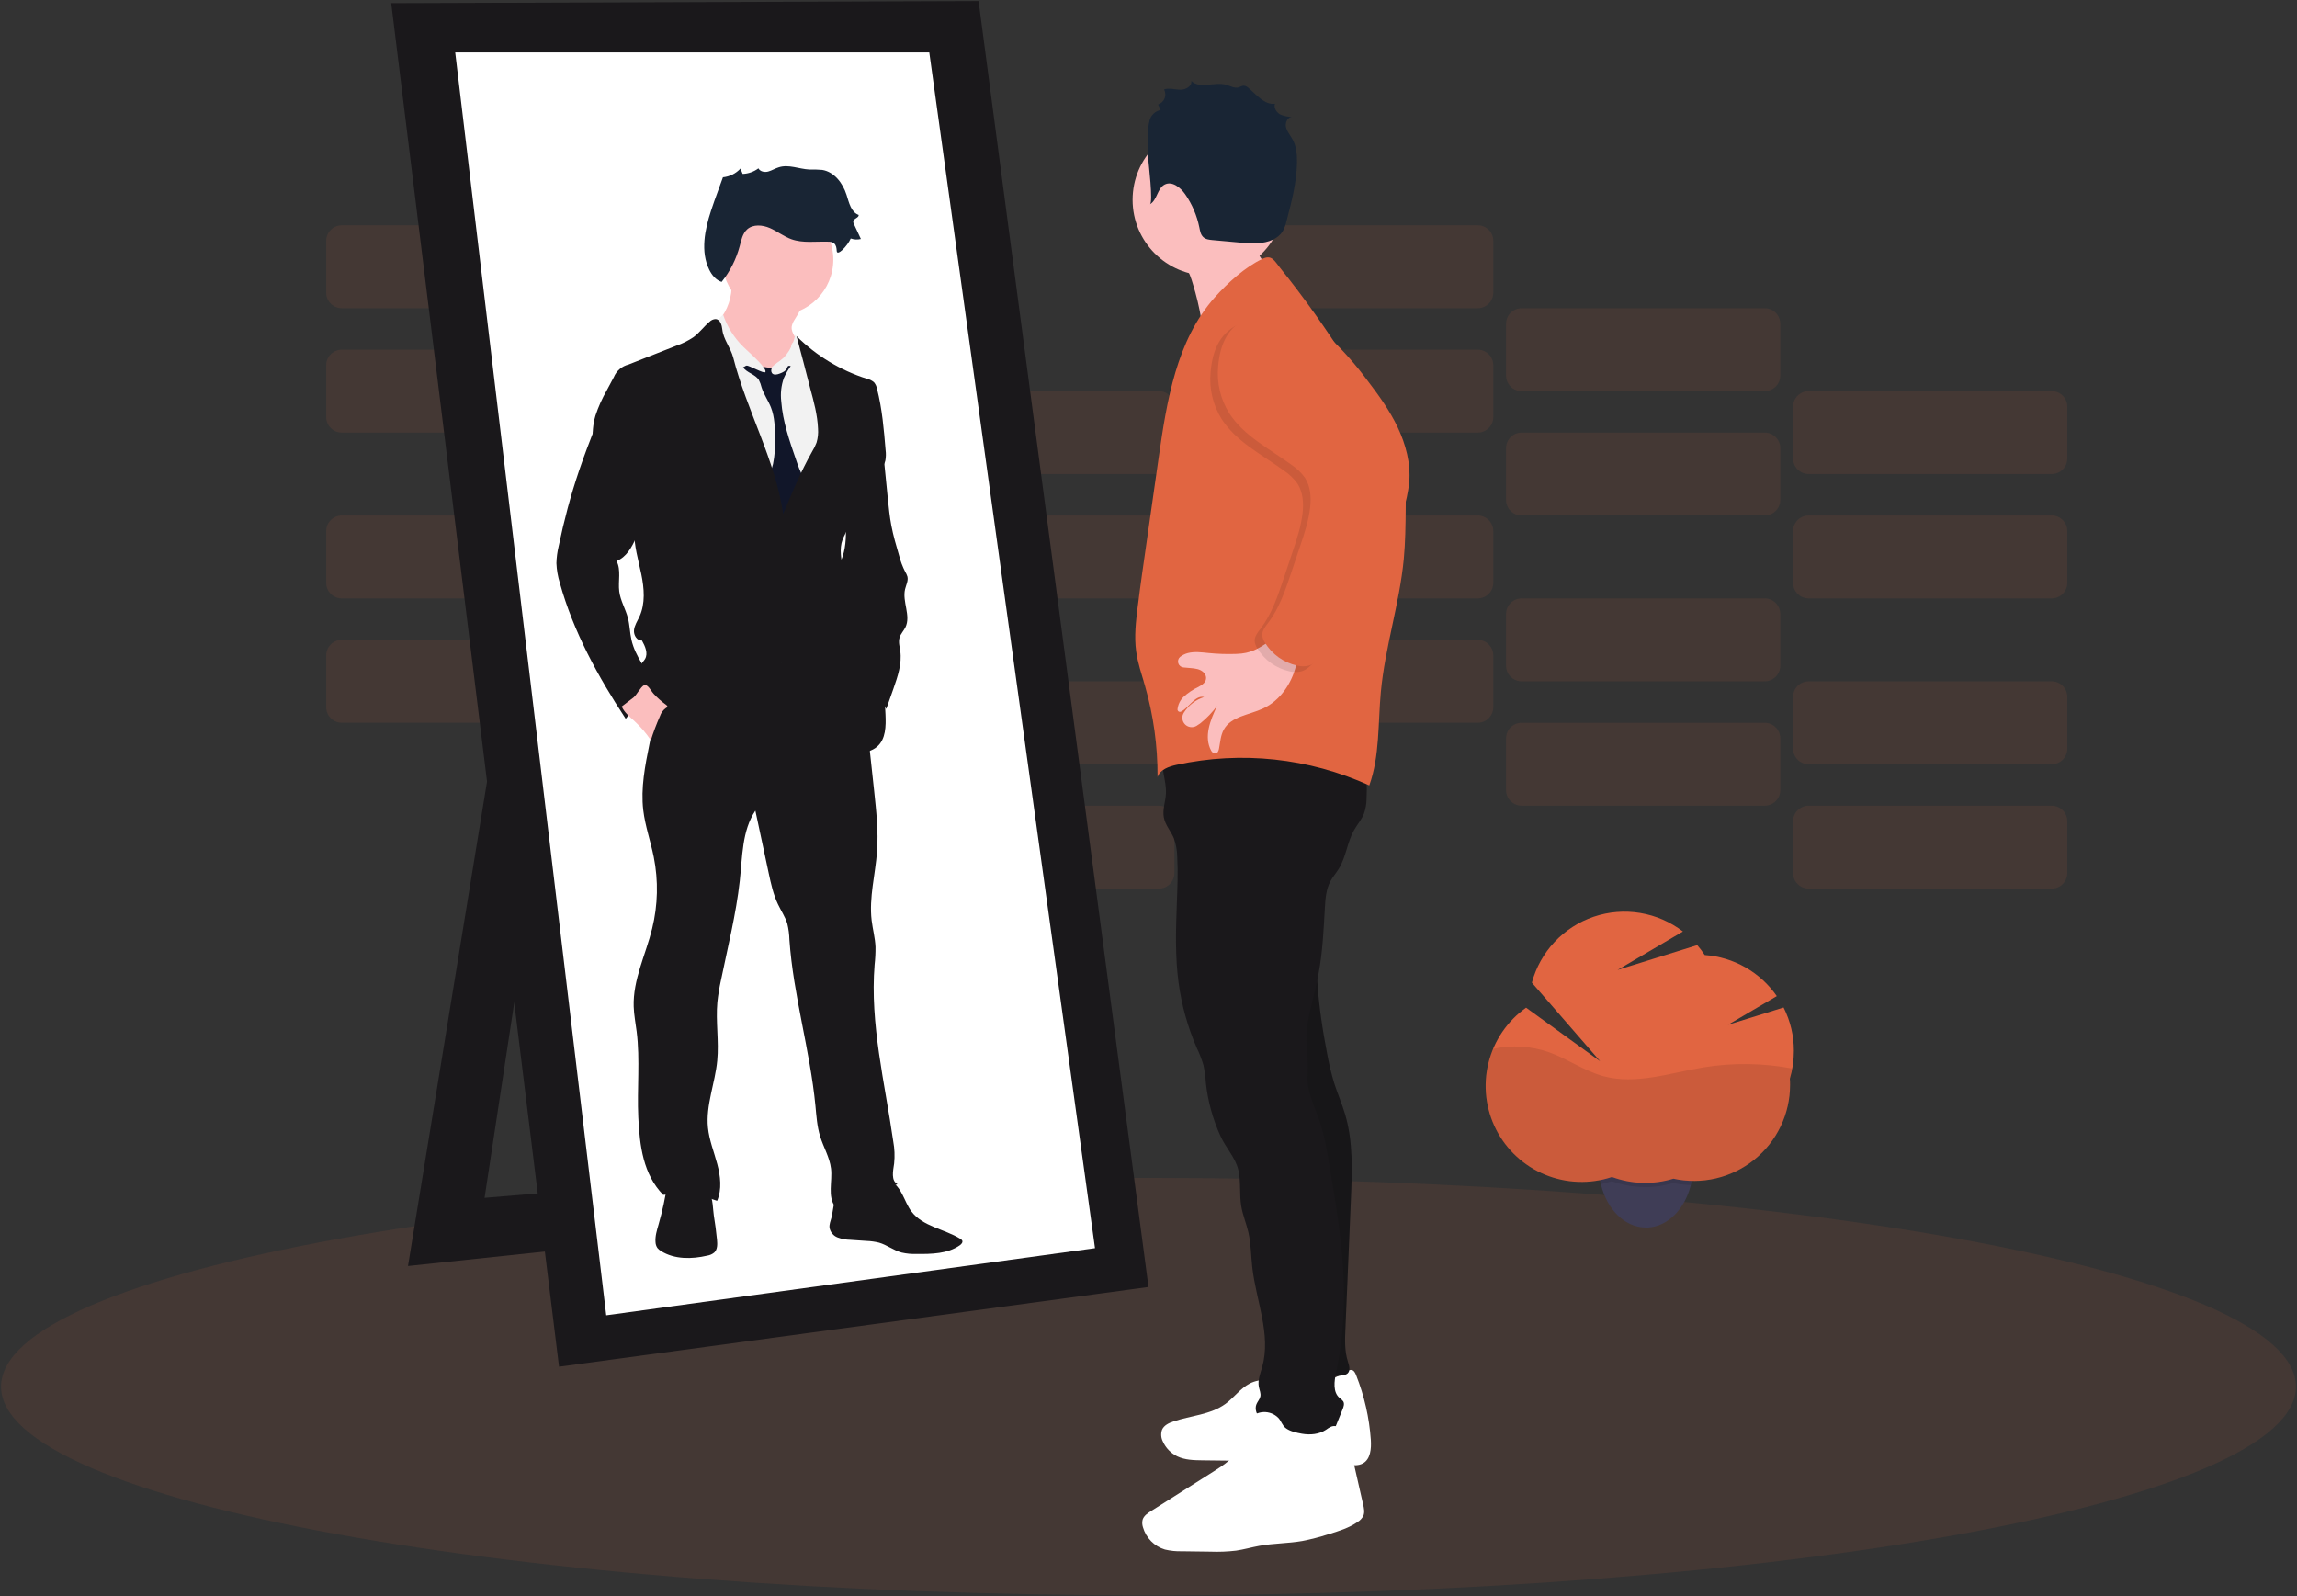 <svg width="1095" height="761" viewBox="0 0 1095 761" fill="none" xmlns="http://www.w3.org/2000/svg">
<rect x="0" y="0" width="1095" height="761" fill="#333333" stroke="none"/>
<g clip-path="url(#clip0_1_37)">
<path opacity="0.1" d="M278.8 305.02H162.93C158.827 305.02 155.5 308.347 155.5 312.45V337.11C155.5 341.213 158.827 344.54 162.93 344.54H278.8C282.903 344.54 286.23 341.213 286.23 337.11V312.45C286.23 308.347 282.903 305.02 278.8 305.02Z" fill="#E16541"/>
<path opacity="0.1" d="M415.61 344.55H299.74C295.637 344.55 292.31 347.877 292.31 351.98V376.64C292.31 380.743 295.637 384.07 299.74 384.07H415.61C419.713 384.07 423.04 380.743 423.04 376.64V351.98C423.04 347.877 419.713 344.55 415.61 344.55Z" fill="#E16541"/>
<path opacity="0.1" d="M552.43 384.07H436.56C432.457 384.07 429.13 387.397 429.13 391.5V416.16C429.13 420.263 432.457 423.59 436.56 423.59H552.43C556.533 423.59 559.86 420.263 559.86 416.16V391.5C559.86 387.397 556.533 384.07 552.43 384.07Z" fill="#E16541"/>
<path opacity="0.1" d="M278.8 245.74H162.93C158.827 245.74 155.5 249.067 155.5 253.17V277.83C155.5 281.933 158.827 285.26 162.93 285.26H278.8C282.903 285.26 286.23 281.933 286.23 277.83V253.17C286.23 249.067 282.903 245.74 278.8 245.74Z" fill="#E16541"/>
<path opacity="0.1" d="M415.61 285.26H299.74C295.637 285.26 292.31 288.587 292.31 292.69V317.35C292.31 321.453 295.637 324.78 299.74 324.78H415.61C419.713 324.78 423.04 321.453 423.04 317.35V292.69C423.04 288.587 419.713 285.26 415.61 285.26Z" fill="#E16541"/>
<path opacity="0.1" d="M552.43 324.79H436.56C432.457 324.79 429.13 328.117 429.13 332.22V356.88C429.13 360.983 432.457 364.31 436.56 364.31H552.43C556.533 364.31 559.86 360.983 559.86 356.88V332.22C559.86 328.117 556.533 324.79 552.43 324.79Z" fill="#E16541"/>
<path opacity="0.1" d="M704.44 305.02H588.57C584.467 305.02 581.14 308.347 581.14 312.45V337.11C581.14 341.213 584.467 344.54 588.57 344.54H704.44C708.543 344.54 711.87 341.213 711.87 337.11V312.45C711.87 308.347 708.543 305.02 704.44 305.02Z" fill="#E16541"/>
<path opacity="0.1" d="M841.25 344.55H725.38C721.277 344.55 717.95 347.877 717.95 351.98V376.64C717.95 380.743 721.277 384.07 725.38 384.07H841.25C845.353 384.07 848.68 380.743 848.68 376.64V351.98C848.68 347.877 845.353 344.55 841.25 344.55Z" fill="#E16541"/>
<path opacity="0.1" d="M978.07 384.07H862.2C858.097 384.07 854.77 387.397 854.77 391.5V416.16C854.77 420.263 858.097 423.59 862.2 423.59H978.07C982.173 423.59 985.5 420.263 985.5 416.16V391.5C985.5 387.397 982.173 384.07 978.07 384.07Z" fill="#E16541"/>
<path opacity="0.1" d="M704.44 245.74H588.57C584.467 245.74 581.14 249.067 581.14 253.17V277.83C581.14 281.933 584.467 285.26 588.57 285.26H704.44C708.543 285.26 711.87 281.933 711.87 277.83V253.17C711.87 249.067 708.543 245.74 704.44 245.74Z" fill="#E16541"/>
<path opacity="0.1" d="M841.25 285.26H725.38C721.277 285.26 717.95 288.587 717.95 292.69V317.35C717.95 321.453 721.277 324.78 725.38 324.78H841.25C845.353 324.78 848.68 321.453 848.68 317.35V292.69C848.68 288.587 845.353 285.26 841.25 285.26Z" fill="#E16541"/>
<path opacity="0.1" d="M978.07 324.79H862.2C858.097 324.79 854.77 328.117 854.77 332.22V356.88C854.77 360.983 858.097 364.31 862.2 364.31H978.07C982.173 364.31 985.5 360.983 985.5 356.88V332.22C985.5 328.117 982.173 324.79 978.07 324.79Z" fill="#E16541"/>
<path opacity="0.1" d="M278.8 166.69H162.93C158.827 166.69 155.5 170.017 155.5 174.12V198.78C155.5 202.883 158.827 206.21 162.93 206.21H278.8C282.903 206.21 286.23 202.883 286.23 198.78V174.12C286.23 170.017 282.903 166.69 278.8 166.69Z" fill="#E16541"/>
<path opacity="0.1" d="M415.61 206.21H299.74C295.637 206.21 292.31 209.537 292.31 213.64V238.3C292.31 242.403 295.637 245.73 299.74 245.73H415.61C419.713 245.73 423.04 242.403 423.04 238.3V213.64C423.04 209.537 419.713 206.21 415.61 206.21Z" fill="#E16541"/>
<path opacity="0.1" d="M552.43 245.74H436.56C432.457 245.74 429.13 249.067 429.13 253.17V277.83C429.13 281.933 432.457 285.26 436.56 285.26H552.43C556.533 285.26 559.86 281.933 559.86 277.83V253.17C559.86 249.067 556.533 245.74 552.43 245.74Z" fill="#E16541"/>
<path opacity="0.1" d="M278.8 107.4H162.93C158.827 107.4 155.5 110.727 155.5 114.83V139.49C155.5 143.593 158.827 146.92 162.93 146.92H278.8C282.903 146.92 286.23 143.593 286.23 139.49V114.83C286.23 110.727 282.903 107.4 278.8 107.4Z" fill="#E16541"/>
<path opacity="0.1" d="M415.61 146.93H299.74C295.637 146.93 292.31 150.257 292.31 154.36V179.02C292.31 183.123 295.637 186.45 299.74 186.45H415.61C419.713 186.45 423.04 183.123 423.04 179.02V154.36C423.04 150.257 419.713 146.93 415.61 146.93Z" fill="#E16541"/>
<path opacity="0.1" d="M552.43 186.45H436.56C432.457 186.45 429.13 189.777 429.13 193.88V218.54C429.13 222.643 432.457 225.97 436.56 225.97H552.43C556.533 225.97 559.86 222.643 559.86 218.54V193.88C559.86 189.777 556.533 186.45 552.43 186.45Z" fill="#E16541"/>
<path opacity="0.1" d="M704.44 166.69H588.57C584.467 166.69 581.14 170.017 581.14 174.12V198.78C581.14 202.883 584.467 206.21 588.57 206.21H704.44C708.543 206.21 711.87 202.883 711.87 198.78V174.12C711.87 170.017 708.543 166.69 704.44 166.69Z" fill="#E16541"/>
<path opacity="0.1" d="M841.25 206.21H725.38C721.277 206.21 717.95 209.537 717.95 213.64V238.3C717.95 242.403 721.277 245.73 725.38 245.73H841.25C845.353 245.73 848.68 242.403 848.68 238.3V213.64C848.68 209.537 845.353 206.21 841.25 206.21Z" fill="#E16541"/>
<path opacity="0.1" d="M978.07 245.74H862.2C858.097 245.74 854.77 249.067 854.77 253.17V277.83C854.77 281.933 858.097 285.26 862.2 285.26H978.07C982.173 285.26 985.5 281.933 985.5 277.83V253.17C985.5 249.067 982.173 245.74 978.07 245.74Z" fill="#E16541"/>
<path opacity="0.1" d="M704.44 107.4H588.57C584.467 107.4 581.14 110.727 581.14 114.83V139.49C581.14 143.593 584.467 146.92 588.57 146.92H704.44C708.543 146.92 711.87 143.593 711.87 139.49V114.83C711.87 110.727 708.543 107.4 704.44 107.4Z" fill="#E16541"/>
<path opacity="0.1" d="M841.25 146.93H725.38C721.277 146.93 717.95 150.257 717.95 154.36V179.02C717.95 183.123 721.277 186.45 725.38 186.45H841.25C845.353 186.45 848.68 183.123 848.68 179.02V154.36C848.68 150.257 845.353 146.93 841.25 146.93Z" fill="#E16541"/>
<path opacity="0.1" d="M978.07 186.45H862.2C858.097 186.45 854.77 189.777 854.77 193.88V218.54C854.77 222.643 858.097 225.97 862.2 225.97H978.07C982.173 225.97 985.5 222.643 985.5 218.54V193.88C985.5 189.777 982.173 186.45 978.07 186.45Z" fill="#E16541"/>
<path opacity="0.1" d="M547.5 760.5C849.6 760.5 1094.5 715.952 1094.5 661C1094.5 606.048 849.6 561.5 547.5 561.5C245.4 561.5 0.5 606.048 0.5 661C0.5 715.952 245.4 760.5 547.5 760.5Z" fill="#E16541"/>
<path d="M240.5 321.5L194.5 603.5L402.5 581.5L393.5 557.5L231 571L269 321L240.5 321.5Z" fill="#1A181B"/>
<path d="M186.5 1.5L466.5 0.5L547.5 613.5L266.5 651.5L186.5 1.5Z" fill="#1A181B"/>
<path d="M217 25H443L522 595L289 627L217 25Z" fill="white"/>
<path d="M430.14 569.36C431.56 572.08 432.62 575.02 434.47 577.47C439.87 584.69 450.12 585.82 457.81 590.53C458.195 590.725 458.512 591.032 458.72 591.41C459.07 592.24 458.29 593.11 457.54 593.63C451.71 597.72 444.06 597.81 436.93 597.76C434.534 597.845 432.137 597.617 429.8 597.08C426.03 596.08 422.8 593.45 419.08 592.38C417.151 591.898 415.177 591.62 413.19 591.55L405.38 591.02C403.301 590.99 401.242 590.608 399.29 589.89C398.318 589.518 397.455 588.905 396.784 588.11C396.112 587.314 395.653 586.361 395.45 585.34C395.23 583.68 395.94 582.07 396.36 580.45C397.36 576.61 397.05 571.97 400.04 569.35C401.272 568.407 402.685 567.726 404.19 567.35C409.625 565.518 415.173 564.042 420.8 562.93C425.43 562.02 428.09 565.42 430.14 569.36Z" fill="#1A181B"/>
<path d="M341.8 590.99C342 593.12 342.06 595.56 340.52 597.05C339.561 597.846 338.403 598.365 337.17 598.55C329.78 600.27 321.54 600.39 315.11 596.37C314.441 595.988 313.851 595.482 313.37 594.88C312.834 594.06 312.53 593.109 312.49 592.13C312.26 589.3 313.13 586.51 313.92 583.78C315.789 577.302 317.209 570.703 318.17 564.03C318.25 563.48 337.04 567.03 338.29 568.89C339.86 571.19 339.87 576.71 340.29 579.45C340.923 583.277 341.427 587.123 341.8 590.99Z" fill="#1A181B"/>
<path d="M411.74 330.77L416.74 377.26C417.74 386.76 418.79 396.31 418.1 405.84C417.3 416.84 414.22 427.84 415.52 438.74C416.03 442.98 417.19 447.14 417.36 451.41C417.392 454.249 417.248 457.088 416.93 459.91C414.67 488.12 421.82 516.11 425.82 544.12C426.463 547.575 426.605 551.105 426.24 554.6C425.72 558.15 424.68 562.81 427.84 564.49L398.16 575.25C394.37 570.5 396.88 563.11 396.16 557.08C395.5 551.65 392.52 546.81 390.93 541.58C389.49 536.88 389.19 531.93 388.72 527.05C386.13 500.48 378.18 474.6 376.32 447.97C376.26 445.398 375.925 442.84 375.32 440.34C374.32 437.03 372.32 434.14 370.86 431.03C368.62 426.36 367.52 421.24 366.44 416.18L360.09 386.43C353.67 395.99 353.93 408.43 352.66 419.89C350.88 435.89 346.9 451.62 343.66 467.42C342.907 470.82 342.343 474.258 341.97 477.72C341.13 486.99 342.8 496.35 341.91 505.61C340.91 516.34 336.4 526.81 337.49 537.54C338.09 543.48 340.37 549.1 341.91 554.86C343.45 560.62 344.21 566.94 341.86 572.43C333.647 569.414 324.824 568.44 316.15 569.59C306.62 559.84 304.93 546.24 304.28 532.59C303.63 518.94 305.2 505.27 303.5 491.75C303 487.75 302.22 483.85 302.09 479.86C301.67 467.07 307.82 455.1 310.88 442.67C313.634 431.48 313.897 419.822 311.65 408.52C310.15 401.05 307.57 393.8 306.65 386.23C305.4 375.62 307.52 364.93 309.65 354.45C311.08 347.38 312.5 340.31 314.12 333.28C315.86 325.73 317.93 318.02 322.58 311.84C330.02 301.95 343.23 297.56 355.58 298.52C367.93 299.48 379.46 305.1 389.66 312.1C397.699 317.473 405.106 323.736 411.74 330.77Z" fill="#1A181B"/>
<path d="M378.56 152.75C377.999 153.651 377.609 154.648 377.41 155.69C377.16 157.74 378.41 159.62 379.41 161.41C380.691 163.71 381.676 166.163 382.34 168.71C382.816 170.287 382.962 171.944 382.77 173.58C382.526 174.808 382.087 175.99 381.47 177.08C379.54 180.8 376.68 184.24 372.79 185.79C369.778 186.899 366.492 187.032 363.4 186.17C360.328 185.3 357.425 183.921 354.81 182.09C352.606 180.693 350.624 178.974 348.93 176.99C347.312 174.82 345.95 172.471 344.87 169.99C342.79 165.64 340.68 160.99 341.06 156.22C341.08 155.787 341.161 155.36 341.3 154.95C341.625 154.209 342.078 153.532 342.64 152.95C346.906 147.894 349.094 141.407 348.76 134.8L363.33 138.11C366.54 138.84 369.75 139.57 372.92 140.48C375.52 141.23 379.52 142.27 381.21 144.59C382.9 146.91 379.71 150.63 378.56 152.75Z" fill="#FBBEBE"/>
<path d="M370.76 150.27C385.385 150.27 397.24 138.415 397.24 123.79C397.24 109.166 385.385 97.31 370.76 97.31C356.136 97.31 344.28 109.166 344.28 123.79C344.28 138.415 356.136 150.27 370.76 150.27Z" fill="#FBBEBE"/>
<path d="M366.5 177.21C367.62 174.76 370.04 173.21 372.25 171.67C374.46 170.13 376.7 168.16 377.13 165.49C377.156 164.886 377.306 164.294 377.57 163.75C378.42 162.47 380.44 163.11 381.65 164.05C384.59 166.34 386.59 169.59 388.54 172.76C391.063 176.615 393.222 180.696 394.99 184.95C397.8 192.36 398.14 200.45 398.45 208.36C398.73 215.56 399 222.87 397.25 229.85C396.15 234.27 394.25 238.56 394.14 243.11C393.81 259.64 388.07 275.44 387.67 291.97C387.64 296.75 387.88 301.527 388.39 306.28L389.33 317.01C374.79 316.177 360.29 314.9 345.83 313.18C345.41 308.24 344 303.45 342.71 298.67C337.428 279.128 334.042 259.122 332.6 238.93C331.83 228.21 331.04 217.53 329.85 206.85C328.78 197.14 326.68 187.37 327.94 177.68C328.599 173.276 329.985 169.011 332.04 165.06C332.69 163.486 333.807 162.149 335.24 161.23C335.956 160.884 336.717 160.638 337.5 160.5C339.767 160.041 342.068 159.77 344.38 159.69C344.945 159.642 345.514 159.697 346.06 159.85C347.034 160.336 347.834 161.111 348.35 162.07C352.805 168.768 359.111 174.028 366.5 177.21Z" fill="#F2F2F2"/>
<path d="M354.22 175.09C356.08 177.75 360.02 178.38 361.74 181.09C362.319 182.223 362.759 183.421 363.05 184.66C364.1 188.01 366.22 190.92 367.51 194.19C369.37 198.89 369.42 204.09 369.44 209.14C369.623 213.163 369.314 217.192 368.52 221.14C367.92 223.61 366.94 225.96 366.22 228.4C364.997 232.549 364.543 236.887 364.88 241.2C364.88 242.132 365.129 243.046 365.6 243.85C366.278 244.653 367.164 245.255 368.16 245.59C371.09 246.88 374.16 248.2 377.36 247.9C378.016 247.879 378.652 247.667 379.19 247.29C379.561 246.952 379.866 246.549 380.09 246.1L382.09 242.72C383.9 239.63 385.79 236.17 385.09 232.64C384.582 230.818 383.817 229.077 382.82 227.47C381.542 224.861 380.452 222.164 379.56 219.4C376.37 210.23 373.14 200.93 372.42 191.25C371.997 187.566 372.407 183.834 373.62 180.33C374.559 178.173 375.74 176.13 377.14 174.24C376.823 173.815 376.385 173.497 375.883 173.327C375.381 173.157 374.839 173.144 374.33 173.29C373.324 173.601 372.35 174.006 371.42 174.5C368.48 175.74 365.22 175.29 362.25 174.44C361.09 174.1 359.25 172.94 358.05 173.02C357.64 173.07 354.29 175.21 354.22 175.09Z" fill="#111629"/>
<path d="M377.63 174.98C377.03 174.5 376.1 174.06 375.57 174.62C375.392 174.863 375.263 175.138 375.19 175.43C374.67 176.83 373.14 177.52 371.75 178.06C370.36 178.6 368.86 178.9 368.02 177.87C367.755 177.469 367.625 176.994 367.648 176.514C367.671 176.034 367.847 175.573 368.15 175.2C368.765 174.459 369.507 173.833 370.34 173.35C374.94 170.103 378.073 165.173 379.06 159.63C380.35 160.655 381.204 162.131 381.45 163.76C381.78 165.35 381.82 166.99 382.15 168.58C382.64 170.86 383.73 172.99 383.98 175.3C384.11 176.53 383.98 177.77 383.98 179C384.025 180.203 384.165 181.4 384.4 182.58C382.06 180.1 380.41 177.19 377.63 174.98Z" fill="#F2F2F2"/>
<path d="M357.39 168.19C356.39 167.24 355.39 166.34 354.39 165.37C350.002 161.087 346.688 155.827 344.72 150.02C343.44 151.02 342.03 152.34 342 154.02C342.114 155.209 342.573 156.338 343.32 157.27C347.102 163.225 349.598 169.904 350.65 176.88C351.19 176.036 351.939 175.345 352.823 174.874C353.707 174.403 354.698 174.167 355.7 174.19C357.28 174.19 364.37 178.39 364.88 177.33C365.63 175.67 358.59 169.32 357.39 168.19Z" fill="#F2F2F2"/>
<path d="M379.72 160.23C389.127 169.594 400.642 176.566 413.3 180.56C414.558 180.834 415.725 181.427 416.69 182.28C417.411 183.18 417.895 184.245 418.1 185.38C420.54 194.92 421.36 204.79 422.17 214.6C422.382 216.222 422.348 217.868 422.07 219.48C421.48 222.1 419.62 224.22 417.79 226.19C412.05 232.34 405.5 238.77 404.53 247.13C404.456 248.742 404.265 250.346 403.96 251.93C403.46 253.79 402.35 255.43 401.67 257.24C398.33 266.15 405.88 276.94 401.28 285.24C403.77 290.024 405.478 295.176 406.34 300.5C406.494 302.518 406.956 304.501 407.71 306.38C409.08 309.24 411.9 311.06 414.12 313.38C420.89 320.32 421.72 330.94 422.12 340.63C422.37 346.09 422.29 352.36 418.12 355.94C415.71 358.03 412.42 358.71 409.27 359.23C405.08 359.93 400.52 360.43 396.81 358.36C394.15 356.88 392.34 354.29 390.61 351.79C387.33 347.02 384.04 342.26 380.93 337.37C376.01 329.66 371.37 320.85 372.79 311.81C372.39 321.06 370.44 330.38 365.9 338.44C361.36 346.5 354.05 353.23 345.18 355.89C336.31 358.55 325.94 356.67 319.33 350.19C317.172 347.968 315.319 345.47 313.82 342.76C310.057 336.317 307.312 329.331 305.68 322.05C305.25 320.16 304.93 318.05 305.88 316.36C306.33 315.56 307.02 314.93 307.49 314.14C309.07 311.45 307.55 308.06 306.02 305.32C303.69 305.54 302.02 302.8 302.23 300.46C302.44 298.12 303.84 296.09 304.83 293.96C307.73 287.68 307.09 280.37 305.69 273.6C304.29 266.83 302.2 260.1 302.36 253.19C302.53 245.88 297.27 239.3 293.26 233.19C291.02 229.75 288.41 226.55 286.46 222.94C282.394 215.343 281.454 206.459 283.84 198.18C285.24 193.929 287.077 189.833 289.32 185.96L292.62 179.77C293.234 178.291 294.188 176.977 295.404 175.935C296.62 174.893 298.064 174.151 299.62 173.77L322.45 164.77C325.369 163.773 328.141 162.387 330.69 160.65C333.48 158.55 335.56 155.65 338.22 153.41C338.608 153.003 339.073 152.677 339.588 152.452C340.103 152.227 340.658 152.108 341.22 152.1C343.36 152.29 344.12 154.99 344.34 157.1C344.84 161.82 348.34 165.82 349.53 170.41C355.97 195.76 369.6 219.14 373.34 245.02C377.54 234.93 381.74 224.82 387.12 215.32C387.969 213.956 388.682 212.513 389.25 211.01C389.896 208.843 390.136 206.575 389.96 204.32C389.69 197.81 387.96 191.45 386.25 185.16C384.03 176.6 382.03 168.71 379.72 160.23Z" fill="#1A181B"/>
<path d="M423.23 237.69C423.67 241.95 424.1 246.22 424.89 250.43C425.81 255.3 427.21 260.06 428.6 264.82C429.279 267.496 430.251 270.088 431.5 272.55C431.953 273.265 432.312 274.034 432.57 274.84C433.06 276.84 431.94 278.84 431.46 280.84C430.02 286.84 434.34 293.51 431.62 299.04C430.8 300.72 429.37 302.11 428.83 303.91C428.2 305.98 428.83 308.19 429.16 310.33C430.01 316.33 427.96 322.43 425.94 328.2L422.5 337.94C419.36 332.1 416.19 326.2 411.85 321.19C410.3 319.39 408.61 317.72 407.18 315.82C405.048 312.834 403.363 309.553 402.18 306.08C399.127 297.828 397.383 289.15 397.01 280.36C396.762 277.861 397.052 275.338 397.86 272.96C398.522 271.585 399.263 270.249 400.08 268.96C402.76 264.13 403.31 258.41 403.26 252.89C403.21 247.37 402.62 241.83 403.26 236.34C403.782 231.756 405.138 227.306 407.26 223.21C408.512 220.557 410.372 218.238 412.69 216.44C414.42 215.145 416.53 214.459 418.69 214.49C421.96 214.68 421.21 217.49 421.49 220.2L423.23 237.69Z" fill="#1A181B"/>
<path d="M276.14 224.08C274.1 230.08 272.26 236.133 270.62 242.24C269.02 248.24 267.59 254.273 266.33 260.34C265.683 263.007 265.321 265.736 265.25 268.48C265.378 271.675 265.926 274.838 266.88 277.89C273.32 301.1 285.06 322.51 298.28 342.64C302.058 337.929 306.544 333.833 311.58 330.5C311.992 330.256 312.336 329.912 312.58 329.5C312.707 329.111 312.744 328.699 312.688 328.293C312.633 327.888 312.486 327.501 312.26 327.16C308.61 319.68 302.83 313.09 301.01 304.96C300.25 301.58 300.22 298.06 299.36 294.7C298.25 290.35 295.77 286.37 295.2 281.91C294.59 277.05 296.2 271.75 293.92 267.44C298.57 265.63 301.26 260.84 303.23 256.25C305.335 251.554 306.84 246.612 307.71 241.54C309.079 231.816 307.176 221.913 302.3 213.39C299.918 209.138 296.862 205.302 293.25 202.03C292.06 200.96 289.25 197.89 287.52 197.92C285.21 197.97 284.47 201.71 283.81 203.39C281.14 210.25 278.5 217.12 276.14 224.08Z" fill="#1A181B"/>
<path d="M317.56 336.01C317.86 336.23 318.2 336.53 318.12 336.89C318.04 337.25 317.75 337.34 317.49 337.49C316.138 338.449 315.129 339.816 314.61 341.39C312.948 345.135 311.499 348.971 310.27 352.88C308.032 349.527 305.4 346.455 302.43 343.73C300.15 341.63 297.6 339.64 296.38 336.8C296.38 336.72 301.62 332.85 302.1 332.43C303.57 331.12 305.42 327.49 306.94 326.69C308.66 325.79 310.3 329.32 311.61 330.74C313.412 332.691 315.405 334.457 317.56 336.01Z" fill="#FBBEBE"/>
<path d="M398.88 119.65C398.81 118.34 398.64 116.89 397.64 116.04C396.762 115.433 395.705 115.14 394.64 115.21C388.81 115.02 382.78 116 377.28 114.04C373.66 112.75 370.57 110.27 367.04 108.73C363.51 107.19 358.99 106.78 356.14 109.37C353.98 111.37 353.39 114.44 352.64 117.27C350.989 123.516 348.049 129.348 344.01 134.39C341.3 133.55 339.36 131.13 338.11 128.59C333.86 119.93 335.95 109.59 338.97 100.41C339.97 97.33 341.08 94.28 342.19 91.24L344.63 84.52C347.833 84.206 350.808 82.725 352.99 80.36L354.04 82.91C356.752 82.812 359.369 81.888 361.54 80.26C362.38 81.84 364.54 82.26 366.29 81.75C368.04 81.24 369.55 80.26 371.29 79.75C375.94 78.25 380.9 80.56 385.78 80.82C387.845 80.77 389.911 80.83 391.97 81C397.73 81.93 401.8 87.35 403.56 92.91C404.73 96.61 405.7 101.16 409.35 102.47C409.43 103.87 406.95 104.14 406.74 105.47C406.715 105.913 406.819 106.354 407.04 106.74L410.39 113.93C408.789 114.332 407.104 114.248 405.55 113.69C404.04 117.24 399.03 122.36 398.88 119.65Z" fill="#192534"/>
<path d="M568.64 135.3C570.337 140.783 571.674 146.372 572.64 152.03C573.36 156.27 573.78 160.98 571.35 164.52C580.61 150.59 590.28 136.24 604.35 127.25C601.485 124.143 599.305 120.469 597.953 116.465C596.6 112.461 596.105 108.218 596.5 104.01C596.58 103.17 584.95 107.56 584.06 108.06C579.98 110.33 576.24 113.15 572.26 115.58C570.2 116.83 561.62 119.79 561.54 121.58C561.54 122.73 564.95 126.25 565.59 127.46C566.846 129.974 567.867 132.598 568.64 135.3Z" fill="#FBBEBE"/>
<path d="M611.67 660.68C609.384 659.07 606.704 658.108 603.915 657.897C601.127 657.685 598.333 658.232 595.83 659.48C591.3 661.82 588.25 666.25 584.13 669.25C577.05 674.39 567.7 674.8 559.41 677.58C557.21 678.32 554.87 679.42 553.94 681.58C553.628 682.488 553.504 683.45 553.574 684.407C553.645 685.364 553.909 686.298 554.35 687.15C555.736 690.239 558.164 692.742 561.21 694.22C564.93 696 569.21 696.08 573.33 696.13L609.13 696.55C620.13 696.68 631.2 696.81 642.13 698.18C644.68 698.5 647.44 698.85 649.69 697.6C653.35 695.6 653.77 690.54 653.49 686.37C652.753 675.805 650.392 665.416 646.49 655.57C646.06 654.48 645.49 653.24 644.28 653.04C643.421 653.001 642.577 653.271 641.9 653.8C631.8 659.8 619.01 663.19 608.27 658.39" fill="white"/>
<path d="M629.59 432.28C625.59 455.51 628.2 479.38 632.7 502.51C633.529 507.115 634.62 511.67 635.97 516.15C637.58 521.25 639.75 526.15 641.26 531.28C645.1 544.28 644.56 558.18 643.99 571.75L641.37 633.5C641.15 638.68 640.95 643.98 642.51 648.92C643.14 650.92 643.91 653.42 642.32 654.77C641.698 655.217 640.971 655.496 640.21 655.58C633.055 656.898 625.664 655.79 619.21 652.43L618.5 590.05C618.28 570.82 618.05 551.51 615.09 532.52C612.74 517.42 608.66 502.52 608.39 487.24C608.11 471.24 612.03 455.45 616.03 439.94C616.89 436.62 620.03 434.19 622.61 431.94C623.51 431.052 624.606 430.388 625.81 430C627.01 429.67 628.85 431.27 629.59 432.28Z" fill="#1A181B"/>
<path opacity="0.1" d="M629.59 432.28C625.59 455.51 628.2 479.38 632.7 502.51C633.529 507.115 634.62 511.67 635.97 516.15C637.58 521.25 639.75 526.15 641.26 531.28C645.1 544.28 644.56 558.18 643.99 571.75L641.37 633.5C641.15 638.68 640.95 643.98 642.51 648.92C643.14 650.92 643.91 653.42 642.32 654.77C641.698 655.217 640.971 655.496 640.21 655.58C633.055 656.898 625.664 655.79 619.21 652.43L618.5 590.05C618.28 570.82 618.05 551.51 615.09 532.52C612.74 517.42 608.66 502.52 608.39 487.24C608.11 471.24 612.03 455.45 616.03 439.94C616.89 436.62 620.03 434.19 622.61 431.94C623.51 431.052 624.606 430.388 625.81 430C627.01 429.67 628.85 431.27 629.59 432.28Z" fill="black"/>
<path d="M554.5 359.68C553.02 365.77 556.16 372.08 555.81 378.34C555.61 382.13 554.12 385.91 554.81 389.63C555.5 393.35 558.16 396.15 559.58 399.56C560.616 402.408 561.163 405.41 561.2 408.44C561.61 415.92 561.28 423.44 561 430.89C560.53 443.39 560.18 455.96 561.83 468.35C563.267 479.084 566.185 489.567 570.5 499.5C571.808 502.202 572.888 505.008 573.73 507.89C574.283 510.575 574.65 513.295 574.83 516.03C575.781 524.926 578.168 533.609 581.9 541.74C584.45 547.31 588.9 551.74 590.31 557.65C591.65 563.31 590.75 569.28 591.72 575.01C592.43 579.26 594.16 583.28 595.12 587.48C596.37 592.91 596.34 598.54 596.97 604.08C598.77 620.08 606.04 636.08 601.7 651.6C600.83 654.72 599.48 657.89 600.09 661.07C600.39 662.63 601.15 664.17 600.81 665.72C600.53 667.04 599.51 668.06 598.99 669.31C597.99 671.65 599.05 674.43 600.83 676.24C602.729 677.927 604.936 679.231 607.33 680.08C614.7 683.23 622.33 686.43 630.33 686.36C631.301 686.412 632.271 686.234 633.16 685.84C634.6 685.09 635.31 683.46 635.92 681.96L640.02 671.82C640.52 670.59 641.02 669.15 640.33 668.01C639.85 667.385 639.268 666.844 638.61 666.41C635.3 663.62 636.05 658.41 636.93 654.22C639.178 643.458 640.423 632.512 640.65 621.52C641.09 599.6 637.48 577.81 633.88 556.18C632.63 548.67 631.37 541.11 628.88 533.91C626.39 526.71 622.72 519.78 623.32 512.3C623.96 504.22 621.86 495.75 623.32 487.78C624.78 479.81 627.09 472.01 628.58 464.05C630.51 453.72 630.99 443.19 631.58 432.71C631.83 428.43 632.15 424.01 634.15 420.21C635.32 417.99 637.02 416.09 638.33 413.94C641.71 408.35 642.25 401.42 645.48 395.74C647.01 393.05 649.12 390.68 650.24 387.8C651.026 385.528 651.438 383.144 651.46 380.74C651.777 374.705 651.442 368.653 650.46 362.69C633.437 354.028 614.558 349.648 595.46 349.93C588.15 350.05 580.76 350.79 573.9 353.32C567.36 355.75 561.4 359.16 554.5 359.68Z" fill="#1A181B"/>
<path d="M595.5 676.5C592.56 680.16 592.76 685.39 590.88 689.7C588.6 694.93 583.52 698.28 578.7 701.33L548.7 720.33C547.06 721.33 545.3 722.56 544.7 724.42C544.415 725.607 544.467 726.851 544.85 728.01C545.566 730.519 546.901 732.808 548.732 734.668C550.563 736.527 552.832 737.896 555.33 738.65C557.985 739.283 560.712 739.562 563.44 739.48L576.93 739.66C581.04 739.821 585.155 739.66 589.24 739.18C592.98 738.64 596.62 737.57 600.34 736.89C607.11 735.66 614.07 735.77 620.85 734.58C625.002 733.764 629.102 732.705 633.13 731.41C638.03 729.94 643.02 728.41 647.22 725.5C648.376 724.796 649.314 723.785 649.93 722.58C650.64 720.93 650.25 719.04 649.85 717.29L643.41 688.99C643.047 686.633 642.188 684.381 640.89 682.38C639.46 680.48 636.89 679.22 634.66 680.03C633.74 680.449 632.871 680.973 632.07 681.59C628.77 683.76 624.54 684.12 620.64 683.44C618.12 682.99 614.79 682.3 612.76 680.63C611.22 679.36 610.76 677.39 609.45 675.95C608.532 675.007 607.425 674.267 606.202 673.779C604.98 673.291 603.668 673.066 602.352 673.118C601.037 673.17 599.747 673.498 598.567 674.08C597.386 674.663 596.341 675.487 595.5 676.5Z" fill="white"/>
<path d="M576.05 131.4C596.004 131.4 612.18 115.224 612.18 95.27C612.18 75.316 596.004 59.14 576.05 59.14C556.096 59.14 539.92 75.316 539.92 95.27C539.92 115.224 556.096 131.4 576.05 131.4Z" fill="#FBBEBE"/>
<path d="M548.18 97.39C551.64 95.45 551.64 89.86 555.18 88C558.72 86.14 562.74 89.37 565.01 92.63C568.319 97.404 570.616 102.805 571.76 108.5C572.08 110.12 572.38 111.89 573.6 113.02C574.82 114.15 576.42 114.29 577.98 114.45C582.547 114.903 587.12 115.317 591.7 115.69C596.8 116.1 602.18 116.43 606.81 114.24C608.637 113.423 610.207 112.123 611.35 110.48C612.266 108.902 612.921 107.187 613.29 105.4C615.68 96.31 618.09 87.11 618.29 77.71C618.37 73.83 618.03 69.81 616.16 66.41C615.07 64.41 613.47 62.67 613.02 60.47C612.57 58.27 614.02 55.47 616.3 55.71C614.239 55.795 612.186 55.405 610.3 54.57C608.49 53.57 607.15 51.42 607.79 49.46C602.71 50.11 599.01 45.09 595.05 41.84C594.406 41.202 593.537 40.842 592.63 40.84C591.934 41.014 591.262 41.272 590.63 41.61C588.63 42.31 586.54 40.98 584.49 40.4C578.99 38.86 572 42.58 567.92 38.58C568.31 41.13 565.18 42.84 562.6 42.79C560.02 42.74 557.36 41.79 554.92 42.65C555.273 43.296 555.48 44.013 555.524 44.748C555.568 45.483 555.45 46.219 555.176 46.904C554.903 47.588 554.482 48.203 553.943 48.705C553.405 49.208 552.761 49.585 552.06 49.81L553.27 52.45C552.023 52.699 550.871 53.292 549.943 54.161C549.016 55.031 548.35 56.142 548.02 57.37C546.69 62.62 547.02 70.08 547.34 75.48C547.5 77.85 549.81 96.5 548.18 97.39Z" fill="#192534"/>
<path d="M579.01 141.84C560.86 162.25 556.24 190.98 552.37 218.03L546.67 257.97C545.19 268.33 543.67 278.69 542.38 289.08C541.48 296.19 540.64 303.41 541.62 310.51C542.39 316.11 544.26 321.51 545.82 326.9C549.879 341.037 551.9 355.682 551.82 370.39C553.03 366.83 557.22 365.39 560.9 364.59C591.778 357.89 623.993 361.331 652.76 374.4C657.81 360.25 656.86 344.77 658.27 329.81C660.27 308.48 667.16 287.81 669.2 266.52C669.95 258.59 670.04 250.62 670.12 242.65C670.18 236.8 670.24 230.89 669.02 225.16C667.66 218.82 664.79 212.91 661.82 207.16C653.61 191.176 644.488 175.677 634.5 160.74C629.473 153.22 624.23 145.85 618.77 138.63C616.003 134.97 613.18 131.35 610.3 127.77C607.51 124.3 606.3 121.29 601.87 123.37C593.5 127.29 585.1 134.99 579.01 141.84Z" fill="#E16541"/>
<path d="M589.41 311.72C584.982 311.88 580.549 311.74 576.14 311.3C572.87 310.98 569.53 310.5 566.34 311.3C564.953 311.649 563.655 312.286 562.53 313.17C562.113 313.541 561.814 314.026 561.668 314.564C561.522 315.103 561.537 315.673 561.71 316.203C561.883 316.734 562.207 317.202 562.642 317.552C563.077 317.901 563.605 318.116 564.16 318.17L567.58 318.47C569.75 318.66 572.01 318.88 573.7 320.47C574.394 321.095 574.835 321.952 574.94 322.88C575.15 325.21 573.13 326.48 571.32 327.45C568.747 328.658 566.367 330.242 564.26 332.15C562.61 333.744 561.573 335.868 561.33 338.15C561.322 338.353 561.368 338.555 561.463 338.735C561.558 338.915 561.699 339.067 561.871 339.176C562.044 339.284 562.241 339.345 562.445 339.353C562.648 339.361 562.85 339.315 563.03 339.22C567.03 337.22 569.64 331.29 574.03 332.28C570.037 333.544 566.617 336.175 564.37 339.71C563.816 340.554 563.563 341.561 563.652 342.566C563.742 343.572 564.169 344.518 564.863 345.251C565.558 345.984 566.48 346.461 567.479 346.604C568.479 346.747 569.497 346.548 570.37 346.04C571.02 345.659 571.648 345.242 572.25 344.79C575.224 342.382 577.888 339.614 580.18 336.55C576.98 343.3 573.74 351.2 577.42 357.91C577.603 358.279 577.89 358.587 578.245 358.797C578.6 359.006 579.008 359.108 579.42 359.09C580.58 358.97 580.92 357.88 581.11 356.92C581.71 353.83 581.86 350.57 583.38 347.82C586.9 341.44 595.58 340.82 602.19 337.71C610.12 334.03 615.55 326.11 617.74 317.65C618.506 315.183 618.64 312.563 618.13 310.03C616.66 304.34 609.64 303.03 605.13 305.78C599.6 309.29 596.39 311.5 589.41 311.72Z" fill="#FBBEBE"/>
<path opacity="0.1" d="M582.39 199.79C589.39 210.6 601.54 216.69 611.96 224.28C614.502 225.936 616.719 228.044 618.5 230.5C621.13 234.56 621.5 239.72 620.96 244.5C620.28 250.81 618.25 256.88 616.24 262.9L611.87 275.95C609.1 284.23 606.24 292.68 600.97 299.64C599.62 301.41 598.05 303.3 598.11 305.52C598.226 306.803 598.667 308.034 599.39 309.1C601.077 311.852 603.299 314.237 605.926 316.113C608.553 317.989 611.53 319.317 614.68 320.02C616.567 320.5 618.543 320.5 620.43 320.02C623.13 319.22 625.16 317.02 627.04 314.94C636.04 305.01 645.04 294.94 651.54 283.29C657.89 271.92 661.69 259.29 665.19 246.78C666.631 242.175 667.636 237.444 668.19 232.65C668.93 223.65 666.57 214.65 662.71 206.52C658.85 198.39 653.54 191.03 648.07 183.88C642.907 176.857 637.171 170.274 630.92 164.2C620.04 154.03 606.73 148.05 592.17 153.82C581.89 157.9 578.04 166.41 577.12 177.31C576.341 185.18 578.195 193.086 582.39 199.79Z" fill="black"/>
<path d="M586.03 197.05C593.03 207.86 605.19 213.95 615.6 221.54C618.134 223.212 620.34 225.333 622.11 227.8C624.74 231.86 625.11 237.01 624.57 241.8C623.88 248.11 621.86 254.18 619.84 260.2L615.47 273.2C612.7 281.48 609.84 289.92 604.57 296.89C603.23 298.66 601.66 300.54 601.72 302.77C601.83 304.051 602.271 305.281 603 306.34C604.684 309.093 606.905 311.48 609.53 313.357C612.155 315.235 615.13 316.566 618.28 317.27C620.17 317.75 622.15 317.75 624.04 317.27C626.74 316.48 628.76 314.27 630.65 312.2C639.65 302.26 648.65 292.2 655.15 280.55C661.5 269.18 665.3 256.55 668.8 244.03C670.245 239.429 671.25 234.701 671.8 229.91C672.54 220.91 670.18 211.91 666.33 203.77C662.48 195.63 657.16 188.28 651.69 181.13C646.51 174.144 640.76 167.598 634.5 161.56C623.63 151.4 610.32 145.41 595.76 151.19C585.47 155.27 581.63 163.77 580.7 174.68C579.966 182.52 581.84 190.383 586.03 197.05Z" fill="#E16541"/>
<path d="M807.15 555.74C807.158 558.348 806.889 560.949 806.35 563.5C806.25 563.98 806.14 564.5 806.03 564.91C803.19 576.3 795.18 584.63 785.62 585.16C785.3 585.16 784.98 585.16 784.62 585.16C774.51 585.16 765.96 576.44 763.14 564.43C763.06 564.11 762.99 563.79 762.92 563.43C762.381 560.879 762.112 558.278 762.12 555.67C762.12 539.4 772.19 526.22 784.62 526.22C797.05 526.22 807.15 539.5 807.15 555.74Z" fill="#3F3D56"/>
<path opacity="0.1" d="M807.15 555.74C807.158 558.348 806.889 560.949 806.35 563.5C806.25 563.98 806.14 564.5 806.03 564.91C805.69 564.91 805.36 564.91 805.03 564.91C802.554 564.777 800.092 564.442 797.67 563.91C795.524 564.573 793.331 565.075 791.11 565.41C789.407 565.666 787.691 565.827 785.97 565.89H784.23C782.17 565.89 780.112 565.753 778.07 565.48C774.768 565.039 771.525 564.234 768.4 563.08C766.689 563.65 764.946 564.117 763.18 564.48C763.1 564.16 763.03 563.84 762.96 563.48C762.421 560.929 762.152 558.328 762.16 555.72C762.16 539.45 772.23 526.27 784.66 526.27C797.09 526.27 807.15 539.5 807.15 555.74Z" fill="black"/>
<path d="M855.15 500.88C855.16 493.72 853.481 486.659 850.25 480.27L823.79 488.5L847.02 474.84C843.123 469.213 838.013 464.532 832.066 461.144C826.119 457.755 819.487 455.744 812.66 455.26C811.573 453.611 810.381 452.034 809.09 450.54L771.09 462.37L802.26 444.04C796.297 439.464 789.299 436.428 781.883 435.201C774.468 433.974 766.865 434.594 759.746 437.005C752.627 439.417 746.212 443.546 741.069 449.027C735.926 454.508 732.214 461.172 730.26 468.43L762.81 505.9L727.5 480.36C718.555 486.704 712.188 496.05 709.557 506.696C706.927 517.342 708.208 528.578 713.168 538.358C718.129 548.138 726.437 555.811 736.581 559.978C746.724 564.145 758.027 564.529 768.43 561.06C777.84 564.519 788.123 564.804 797.71 561.87C804.393 563.341 811.321 563.295 817.985 561.735C824.648 560.175 830.877 557.141 836.213 552.857C841.549 548.572 845.856 543.146 848.819 536.977C851.781 530.808 853.323 524.053 853.33 517.21C853.33 516.21 853.33 515.21 853.23 514.21C854.526 509.886 855.173 505.394 855.15 500.88Z" fill="#E16541"/>
<path opacity="0.1" d="M854.36 509.36C840.386 506.711 826.057 506.529 812.02 508.82C796.13 511.45 779.89 517.23 764.35 513.01C755.23 510.53 747.35 504.79 738.44 501.6C729.843 498.601 720.583 498.047 711.69 500C708.301 508.107 707.318 517.018 708.858 525.669C710.398 534.319 714.397 542.344 720.375 548.783C726.353 555.222 734.059 559.804 742.572 561.981C751.085 564.158 760.044 563.839 768.38 561.06C777.79 564.519 788.073 564.804 797.66 561.87C804.343 563.341 811.271 563.295 817.935 561.735C824.598 560.175 830.827 557.141 836.163 552.857C841.499 548.572 845.806 543.146 848.769 536.977C851.731 530.808 853.273 524.053 853.28 517.21C853.28 516.21 853.28 515.21 853.18 514.21C853.662 512.616 854.056 510.997 854.36 509.36Z" fill="black"/>
</g>
<defs>
<clipPath id="clip0_1_37">
<rect width="1094" height="760" fill="white" transform="translate(0.5 0.5)"/>
</clipPath>
</defs>
</svg>
